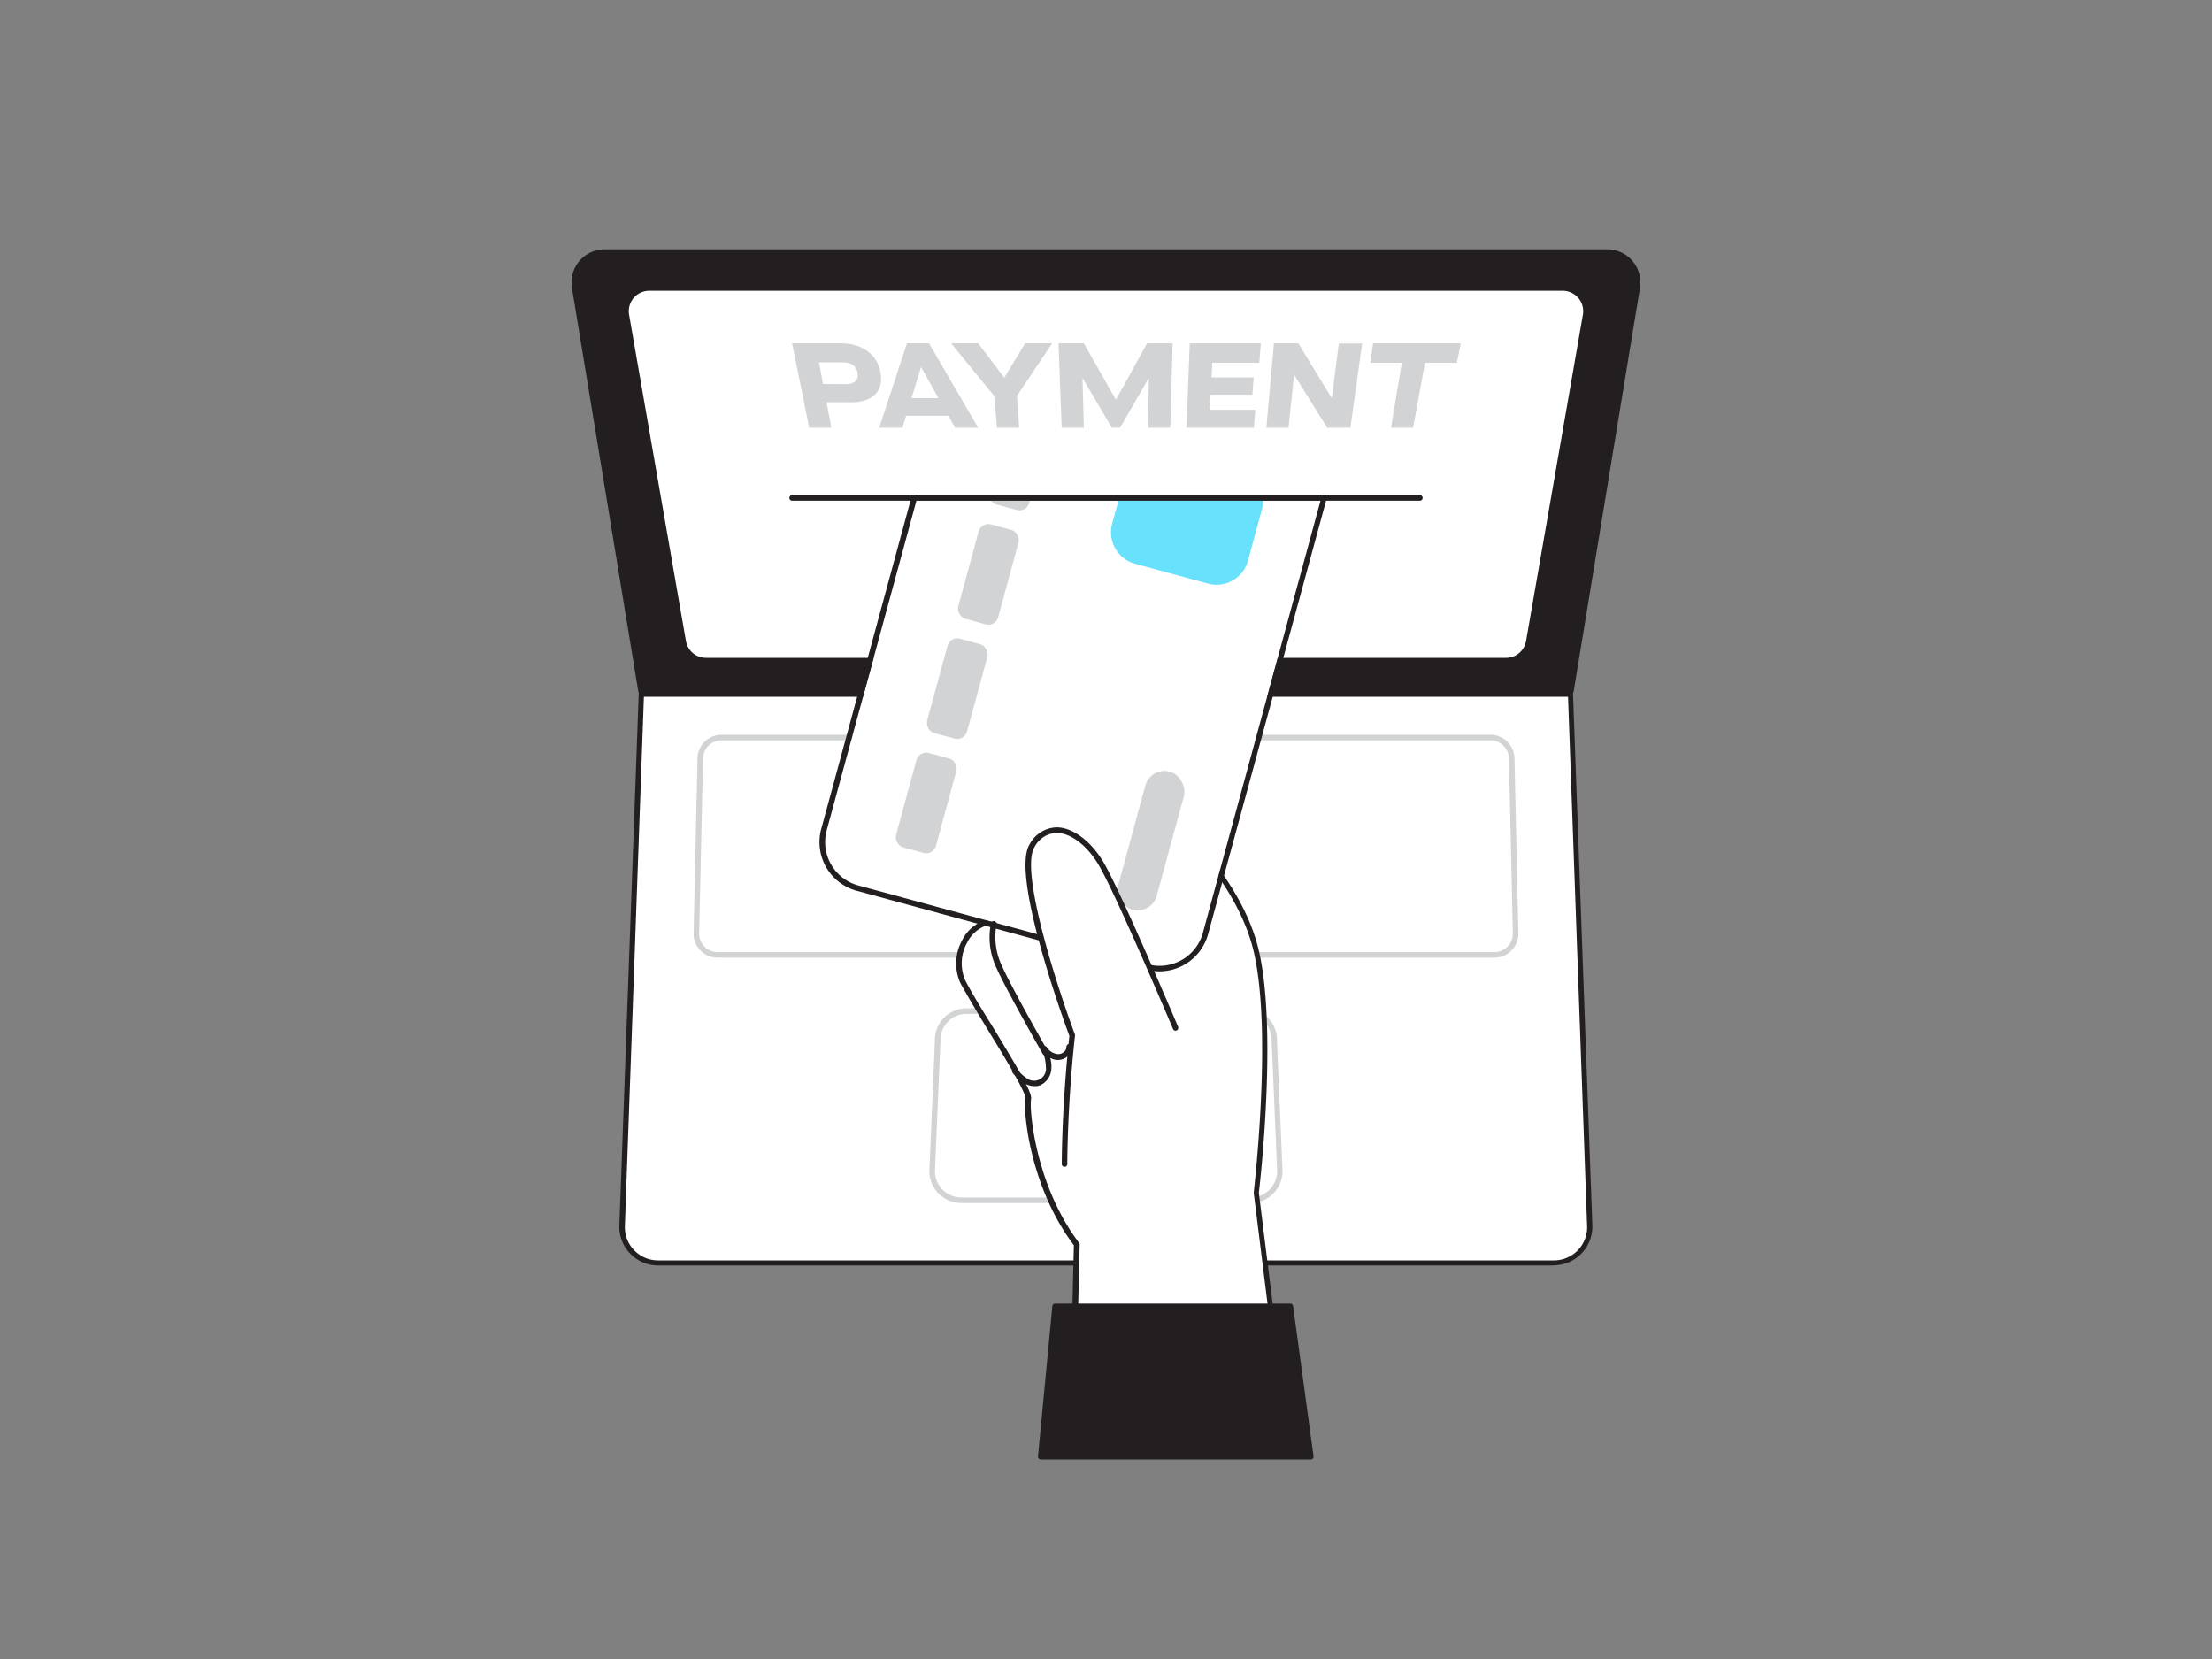 <svg xmlns="http://www.w3.org/2000/svg" viewBox="0 0 400 300"><rect x="0" y="0" width="400" height="300" fill="#808080" stroke="none"/><g id="_293_online_payment_flatline" data-name="#293_online_payment_flatline"><path d="M284.08,125H115.92L104,52a5.54,5.54,0,0,1,5.47-6.45H290.56A5.54,5.54,0,0,1,296,52Z" fill="#231f20"/><path d="M284.08,125.5H115.92a.5.5,0,0,1-.49-.42l-12-73a6,6,0,0,1,6-7H290.56a6,6,0,0,1,6,7l-12,73A.5.5,0,0,1,284.08,125.5Zm-167.73-1h167.3l11.89-72.59a5,5,0,0,0-5-5.87H109.44a5,5,0,0,0-5,5.87Z" fill="#231f20"/><path d="M281,228.38H119a6.49,6.49,0,0,1-6.49-6.73L116,125.49H284l3.49,96.16A6.49,6.49,0,0,1,281,228.38Z" fill="#fff"/><path d="M281,228.84H119a7,7,0,0,1-7-7.2l3.5-96.17A.46.46,0,0,1,116,125H284a.46.46,0,0,1,.45.44l3.5,96.17a7,7,0,0,1-6.95,7.2ZM116.44,126,113,221.67a6,6,0,0,0,6,6.25H281a6,6,0,0,0,6-6.25L283.55,126Z" fill="#231f20"/><path d="M272.32,119.39H127.68a4.15,4.15,0,0,1-4.09-3.43L113.31,57a4.14,4.14,0,0,1,4.08-4.86H282.61A4.14,4.14,0,0,1,286.69,57l-10.28,59A4.15,4.15,0,0,1,272.32,119.39Z" fill="#fff"/><path d="M272.32,119.85H127.68a4.61,4.61,0,0,1-4.54-3.82l-10.28-59a4.6,4.6,0,0,1,4.53-5.39H282.61a4.6,4.6,0,0,1,4.53,5.39l-10.28,59A4.61,4.61,0,0,1,272.32,119.85ZM117.39,52.58a3.7,3.7,0,0,0-3.63,4.33l10.28,59a3.68,3.68,0,0,0,3.64,3.05H272.32a3.68,3.68,0,0,0,3.64-3.05l10.28-59a3.7,3.7,0,0,0-3.63-4.33Z" fill="#231f20"/><path d="M226.16,217.55H173.84a5.78,5.78,0,0,1-5.78-5.78l1-23.67a5.7,5.7,0,0,1,5.61-5.76h50.64a5.7,5.7,0,0,1,5.61,5.78l1,23.63A5.79,5.79,0,0,1,226.16,217.55Zm-51.48-34.21a4.71,4.71,0,0,0-4.61,4.78l-1,23.68a4.78,4.78,0,0,0,4.78,4.75h52.32a4.79,4.79,0,0,0,4.78-4.78l-1-23.63a4.71,4.71,0,0,0-4.61-4.8Z" fill="#d1d3d4"/><path d="M270.24,173.17H129.76a4.32,4.32,0,0,1-4.33-4.43l.7-31.63a4.36,4.36,0,0,1,4.34-4.24H269.53a4.36,4.36,0,0,1,4.34,4.24l.7,31.63a4.32,4.32,0,0,1-4.33,4.43Zm-139.77-39.3a3.36,3.36,0,0,0-3.34,3.26l-.7,31.63a3.33,3.33,0,0,0,3.33,3.41H270.24a3.33,3.33,0,0,0,3.33-3.41l-.7-31.63a3.36,3.36,0,0,0-3.34-3.26Z" fill="#d1d3d4"/><path d="M231.44,249.9l-4.26-34.25s3.47-28.78,0-43.69-19.07-28.09-24.27-30.86c-.54-.29-3.13,1-3.66,1.13a34,34,0,0,0-6.39,3c-4.19,2.43-8.43,5.25-10.91,9.54a22.06,22.06,0,0,0-2.54,11.78c-4.8.57-7.32,6.86-5.28,10.94,2.42,4.85,12.14,19.42,11.79,21.15s.58,15.6,8.78,26.35L194,253.58Z" fill="#fff"/><path d="M194,254.08a.51.51,0,0,1-.34-.13.47.47,0,0,1-.16-.38l.69-28.39c-8.12-10.76-9.18-24.6-8.77-26.62.11-1-4-7.8-6.77-12.3-2.08-3.43-4-6.67-5-8.53A8.68,8.68,0,0,1,174,170a7.16,7.16,0,0,1,4.87-3.81,22,22,0,0,1,2.62-11.6c2.51-4.35,6.82-7.24,11.09-9.73a35.2,35.2,0,0,1,6.48-3.06,4.83,4.83,0,0,0,.59-.24c1.92-.8,2.92-1.14,3.46-.85,5.81,3.09,21.1,16.46,24.53,31.19,3.37,14.49.19,42.29,0,43.8l4.26,34.19a.56.56,0,0,1-.11.37.51.51,0,0,1-.34.19l-37.44,3.68Zm8.62-112.54a14.53,14.53,0,0,0-2.56.89c-.3.13-.53.23-.66.27a33.18,33.18,0,0,0-6.29,3c-4.16,2.41-8.34,5.22-10.74,9.36a21.32,21.32,0,0,0-2.47,11.51.5.5,0,0,1-.44.52,6.08,6.08,0,0,0-4.56,3.35,7.69,7.69,0,0,0-.34,6.86c.92,1.83,2.87,5.05,5,8.46,4.86,8,7.12,11.88,6.89,13-.35,1.71.71,15.49,8.69,26a.45.45,0,0,1,.1.31l-.68,28,36.36-3.58-4.2-33.74v-.12c0-.29,3.42-28.86,0-43.52-3.35-14.41-18.33-27.5-24-30.53Z" fill="#231f20"/><path d="M165.73,90.5,149.5,150.14a8.13,8.13,0,0,0,5.71,10l52.35,14.24a8.12,8.12,0,0,0,10-5.71L238.8,90.5Z" fill="#fff"/><path d="M238.8,90.5h0m0,0-21.27,78.15a8.13,8.13,0,0,1-7.84,6,8,8,0,0,1-2.14-.29l-52.34-14.24a8.13,8.13,0,0,1-5.71-10L165.73,90.5H238.8m0-1H165.73a1,1,0,0,0-1,.73l-16.22,59.65a9.11,9.11,0,0,0,6.41,11.2l52.34,14.25a9.37,9.37,0,0,0,2.4.32,9.15,9.15,0,0,0,8.81-6.74l21.25-78.08a1.26,1.26,0,0,0,.05-.33,1,1,0,0,0-1-1Zm0,2Z" fill="#231f20"/><path d="M202.26,90.5l-1.15,4.22a5.89,5.89,0,0,0,4.13,7.22l13.21,3.59a5.88,5.88,0,0,0,7.22-4.13l2.54-9.35a5.93,5.93,0,0,0,.19-1.55Z" fill="#68e1fd"/><rect x="204.53" y="139.08" width="7.23" height="25.88" rx="3.62" transform="translate(47.21 -49.31) rotate(15.22)" fill="#d1d3d4"/><path d="M179.17,90.5a1.83,1.83,0,0,0,1,.72l3.7,1a1.82,1.82,0,0,0,2.24-1.28l.12-.44Z" fill="#d1d3d4"/><rect x="174.99" y="95.02" width="7.48" height="17.69" rx="1.83" transform="translate(33.54 -43.28) rotate(15.22)" fill="#d1d3d4"/><rect x="169.36" y="115.69" width="7.48" height="17.69" rx="1.83" transform="translate(38.77 -41.08) rotate(15.22)" fill="#d1d3d4"/><rect x="163.74" y="136.36" width="7.48" height="17.69" rx="1.83" transform="translate(44 -38.88) rotate(15.22)" fill="#d1d3d4"/><path d="M192.5,210.45s0-10.4,1.39-23.23c0,0-10.75-28.78-7.28-34.33s9.36-2.08,12.48,3.12,13.53,29.82,13.53,29.82" fill="#fff"/><path d="M192.5,211h0a.5.5,0,0,1-.5-.5c0-.11,0-10.51,1.38-23.17-.83-2.25-10.68-29.09-7.19-34.66a5.72,5.72,0,0,1,4.87-3.06h0c2.88,0,6.18,2.46,8.42,6.19,3.1,5.17,13.13,28.88,13.56,29.88a.51.51,0,0,1-.27.66.49.49,0,0,1-.65-.27c-.11-.24-10.43-24.64-13.5-29.75-2.06-3.45-5-5.69-7.56-5.71h0a4.73,4.73,0,0,0-4,2.59c-2.73,4.38,4.36,25.95,7.33,33.89a.45.45,0,0,1,0,.23C193,199.92,193,210.34,193,210.45A.5.5,0,0,1,192.5,211Z" fill="#231f20"/><path d="M189,190.84a.51.51,0,0,1-.44-.25c-.26-.47-6.57-11.52-8.41-15.65a12.83,12.83,0,0,1-.95-8,.5.5,0,1,1,1,.25,12.07,12.07,0,0,0,.9,7.3c1.81,4.09,8.3,15.45,8.36,15.56a.51.51,0,0,1-.18.69A.57.57,0,0,1,189,190.84Z" fill="#231f20"/><path d="M187.07,196.41a3.87,3.87,0,0,1-1.93-.57,9.48,9.48,0,0,1-2-1.81.5.5,0,0,1,.74-.68,8.58,8.58,0,0,0,1.79,1.63,2.16,2.16,0,0,0,3.46-2,8.26,8.26,0,0,0-.72-3.16.49.49,0,0,1,.23-.61.51.51,0,0,1,.65.15,2.66,2.66,0,0,0,2.08,1.26h0a1.61,1.61,0,0,0,1.13-.5,1.13,1.13,0,0,0,.34-.82.5.5,0,0,1,1,0,2.12,2.12,0,0,1-.62,1.56,2.59,2.59,0,0,1-1.85.81,2.65,2.65,0,0,1-1.44-.37,6.17,6.17,0,0,1,.2,1.77,3.47,3.47,0,0,1-2.08,3.2A2.81,2.81,0,0,1,187.07,196.41Z" fill="#231f20"/><polygon points="237.03 263.42 188.2 263.42 190.8 236.23 233.33 236.23 237.03 263.42" fill="#231f20"/><path d="M237,263.92H188.2a.52.52,0,0,1-.37-.16.56.56,0,0,1-.13-.39l2.6-27.19a.5.5,0,0,1,.5-.45h42.53a.51.51,0,0,1,.5.43l3.7,27.19a.56.56,0,0,1-.12.4A.52.52,0,0,1,237,263.92Zm-48.28-1h47.71l-3.56-26.19H191.25Z" fill="#231f20"/><path d="M256.76,90.54H143.24a.5.5,0,0,1-.5-.5.5.5,0,0,1,.5-.5H256.76a.5.5,0,0,1,.5.5A.5.5,0,0,1,256.76,90.54Z" fill="#231f20"/><path d="M143.24,62.09h8.93c3.63,0,6.57,2,7.09,5.43s-1.71,5.22-5.26,5.22h-4.53l.86,4.6h-4Zm9.85,7.37c1.25,0,2.24-.62,2-2s-1.31-1.94-2.64-1.94h-4.35l.74,3.92Z" fill="#d1d3d4"/><path d="M171.48,75.18h-7.63l-.67,2.16H159l5-15.25H168l8.88,15.25h-4.15ZM169.7,72l-3.12-5.58h-.05L164.83,72Z" fill="#d1d3d4"/><path d="M179.77,71.58,172,62.09h4.89l4.69,6.18h.05l3.74-6.18h4.89l-6.36,9.49.4,5.76h-4Z" fill="#d1d3d4"/><path d="M191.41,62.09H196l5.79,10.2h0l5.63-10.2h4.63l-.43,15.25h-4l.13-9h0l-5.2,9h-1.49l-5.31-9h0l.24,9h-4Z" fill="#d1d3d4"/><path d="M215.14,62.09H228l-.28,3.51h-8.5l-.13,2.65h7.62l-.24,3.12h-7.55l-.14,2.73H227l-.26,3.24H214.56Z" fill="#d1d3d4"/><path d="M230.37,62.09h4.41L240.83,72h0l1.27-9.88h4.22L244.2,77.34H240l-5.95-9.53H234l-1,9.53h-4Z" fill="#d1d3d4"/><path d="M253.5,65.6h-5.72l.52-3.51h15.86l-.71,3.51h-5.77l-2.14,11.74h-4Z" fill="#d1d3d4"/></g></svg>